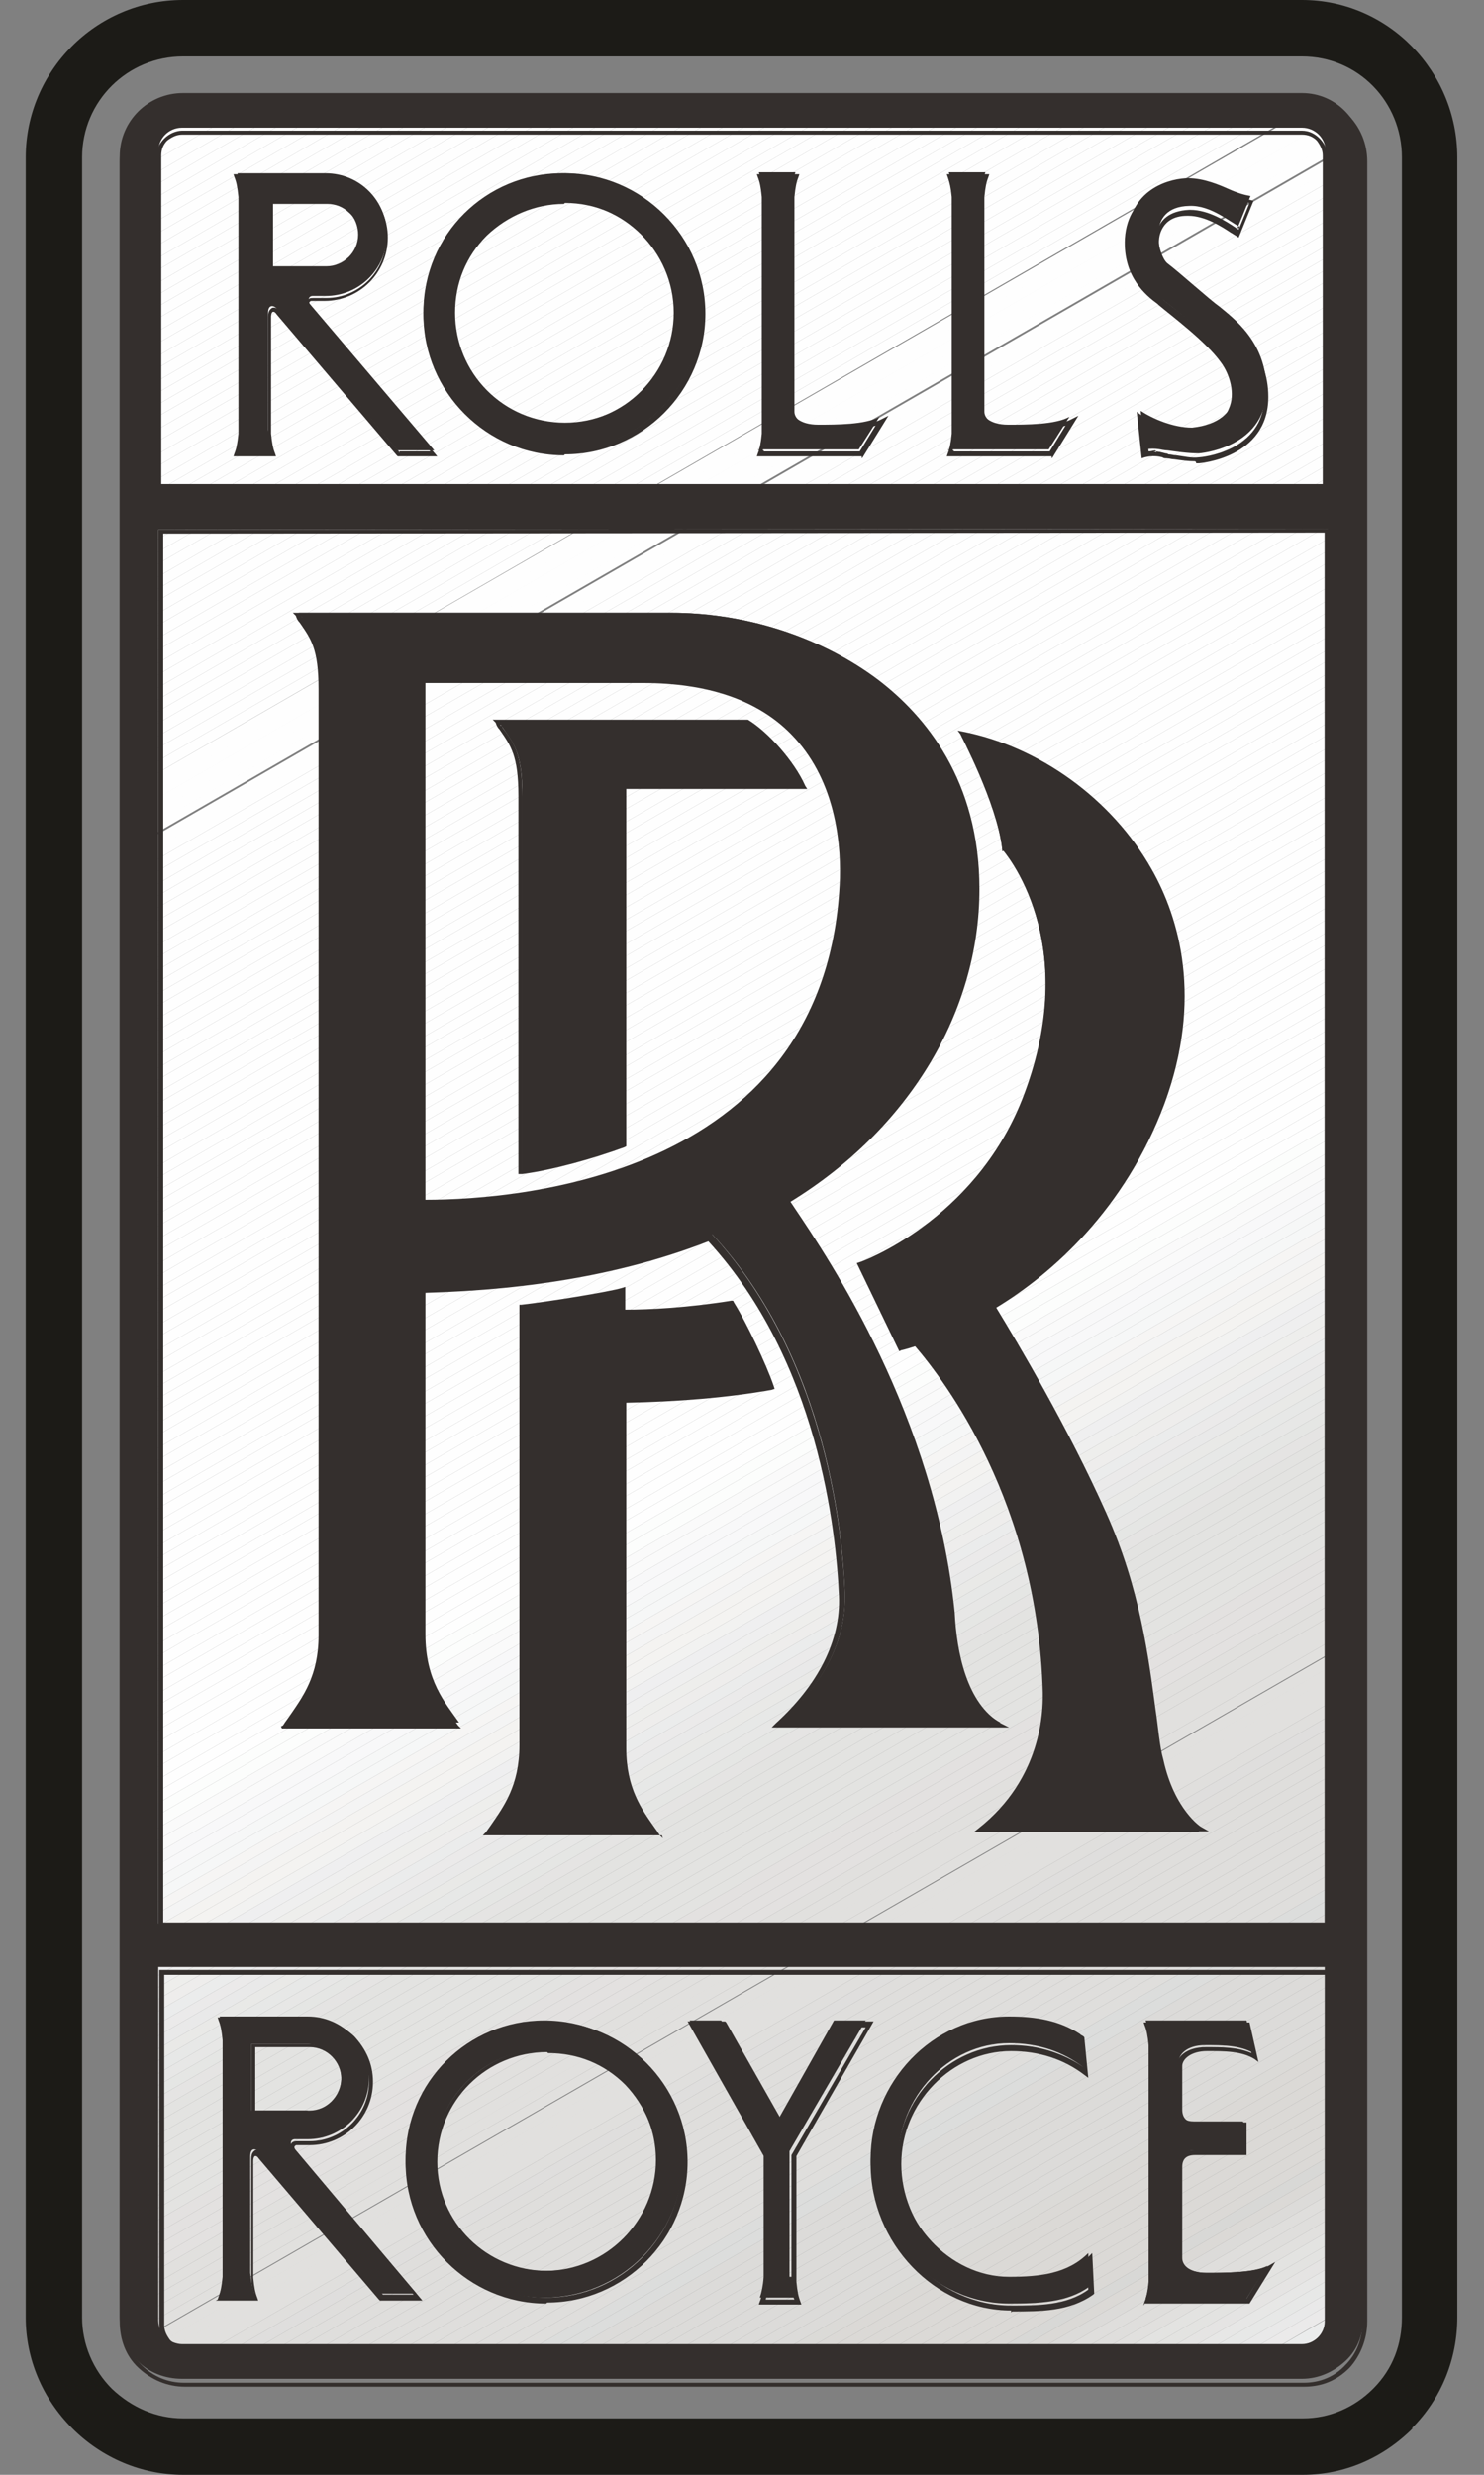 

<!-- Creator: CorelDRAW X6 -->
<svg xmlns="http://www.w3.org/2000/svg" x="0" y="0" xml:space="preserve" width="15mm" height="25mm" version="1.1" shape-rendering="geometricPrecision" text-rendering="geometricPrecision" image-rendering="optimizeQuality" fill-rule="evenodd" clip-rule="evenodd"
viewBox="0 0 1500 2500"
 xmlns:xlink="http://www.w3.org/1999/xlink"
 enable-background="new 0 0 912.7 290.1">
 <rect x="0" y="0" width="1500" height="2500" fill="#808080" stroke="none"/>
 <g id="Layer_x0020_1">
 </g>
 <g id="Layer_x0020_1_0">
 </g>
 <g id="Layer_x0020_1_0_1">
 </g>
 <g id="Layer_x0020_1_0_2">
 </g>
 <g id="Layer_x0020_1_3">
 </g>
 <g id="Layer_x0020_1_0_4">
 </g>
 <g id="Layer_x0020_1_0_5">
 </g>
 <g id="Layer_x0020_1_0_6">
 </g>
 <g id="Layer_x0020_1_0_7">
 </g>
 <g id="Layer_x0020_1_0_2_8">
 </g>
 <g id="Layer_x0020_1_0_2_8_9">
 </g>
 <g id="Layer_x0020_1_0_10">
 </g>
 <g id="Layer_x0020_1_1">
 </g>
 <g id="Layer_x0020_1_11">
 </g>
 <g id="Layer_x0020_1_12">
  <g id="_162418616">
   <path fill="#1c1b17" d="M1428 2453c-30,30 -69,47 -111,47l-1132 0c-42,0 -82,-17 -112,-47 -30,-30 -47,-70 -47,-112l0 -2182c0,-87 71,-159 159,-159l1131 0c87,0 157,72 157,159l0 2182c0,42 -16,82 -46,112l0 0zm-40 -40c-19,19 -44,30 -71,30l-1132 0c-27,0 -52,-11 -72,-30 -19,-19 -30,-45 -30,-72l0 -2182c0,-57 46,-102 102,-102l1131 0c57,0 101,46 101,102l0 2182c0,27 -9,52 -29,72l0 0 1 0z"/>
   <path fill="#F2F2F1" d="M1335 2383l7 -3c-2,2 -4,3 -7,3z"/>
   <path fill="#EFEFEF" d="M1306 2387l51 -29c-2,6 -5,12 -10,17l0 0c-3,3 -4,4 -7,6l-7 3c-5,3 -12,4 -17,4l-10 0 0 -1z"/>
   <path fill="#EFEFEF" d="M1285 2387l75 -43c0,5 -1,9 -3,13l-51 29 -22 0 0 1z"/>
   <path fill="#EBECEC" d="M1264 2387l97 -56 0 11c0,1 0,2 0,2l-75 43 -22 0z"/>
   <polygon fill="#EBEAEA" points="1242,2387 1360,2318 1360,2331 1264,2387 "/>
   <polygon fill="#E9E9E9" points="1221,2387 1360,2306 1360,2318 1242,2387 "/>
   <polygon fill="#E7E8E7" points="1199,2387 1360,2293 1360,2306 1221,2387 "/>
   <polygon fill="#E7E7E6" points="1178,2387 1360,2281 1360,2293 1199,2387 "/>
   <polygon fill="#E5E4E3" points="1157,2387 1360,2268 1360,2281 1178,2387 "/>
   <polygon fill="#E3E3E1" points="1135,2387 1360,2257 1360,2268 1157,2387 "/>
   <polygon fill="#E3E3E1" points="1113,2387 1360,2244 1360,2257 1135,2387 "/>
   <polygon fill="#E1E0DE" points="1092,2387 1360,2232 1360,2244 1113,2387 "/>
   <polygon fill="#DFDEDC" points="1071,2387 1360,2219 1360,2232 1092,2387 "/>
   <polygon fill="#DFDEDC" points="1049,2387 1360,2207 1360,2219 1071,2387 "/>
   <polygon fill="#DCDBD9" points="1027,2387 1360,2194 1360,2207 1049,2387 "/>
   <polygon fill="#DBD9D6" points="1006,2387 1360,2182 1360,2194 1027,2387 "/>
   <polygon fill="#D8D8D6" points="985,2387 1360,2169 1360,2182 1006,2387 "/>
   <polygon fill="#DBD9D6" points="963,2387 1360,2158 1360,2169 985,2387 "/>
   <polygon fill="#DBD9D6" points="942,2387 1360,2145 1360,2158 963,2387 "/>
   <polygon fill="#DBD9D6" points="920,2387 1360,2133 1360,2145 942,2387 "/>
   <polygon fill="#DBD9D6" points="899,2387 1360,2120 1360,2133 920,2387 "/>
   <polygon fill="#DBD9D6" points="877,2387 1360,2108 1360,2120 899,2387 "/>
   <polygon fill="#DBD9D6" points="856,2387 1360,2095 1360,2108 877,2387 "/>
   <polygon fill="#DBD9D6" points="834,2387 1360,2083 1360,2095 856,2387 "/>
   <polygon fill="#DBD9D6" points="813,2387 1360,2070 1360,2083 834,2387 "/>
   <polygon fill="#DBD9D6" points="792,2387 1360,2058 1360,2070 813,2387 "/>
   <polygon fill="#DBDAD7" points="770,2387 1360,2046 1360,2058 792,2387 "/>
   <polygon fill="#DCDBD9" points="748,2387 1360,2033 1360,2046 770,2387 "/>
   <polygon fill="#DCDBD9" points="728,2387 1360,2021 1360,2033 748,2387 "/>
   <polygon fill="#DCDBD9" points="706,2387 1360,2009 1360,2021 728,2387 "/>
   <polygon fill="#DCDBD9" points="684,2387 1360,1996 1360,2009 706,2387 "/>
   <polygon fill="#DCDBD9" points="663,2387 1360,1984 1360,1996 684,2387 "/>
   <polygon fill="#DCDBD9" points="641,2387 1360,1971 1360,1984 663,2387 "/>
   <polygon fill="#DCDBD9" points="620,2387 1360,1959 1360,1971 641,2387 "/>
   <polygon fill="#DCDBD9" points="598,2387 1360,1947 1360,1959 620,2387 "/>
   <polygon fill="#DCDBD9" points="577,2387 1360,1934 1360,1947 598,2387 "/>
   <polygon fill="#DCDBD9" points="555,2387 1360,1922 1360,1934 577,2387 "/>
   <polygon fill="#DCDDDC" points="534,2387 1360,1909 1360,1922 555,2387 "/>
   <polygon fill="#DCDDDC" points="513,2387 1360,1897 1360,1909 534,2387 "/>
   <polygon fill="#DFDEDC" points="491,2387 1360,1884 1360,1897 513,2387 "/>
   <polygon fill="#DFDEDC" points="469,2387 1360,1872 1360,1884 491,2387 "/>
   <polygon fill="#DFDEDC" points="448,2387 1360,1860 1360,1872 469,2387 "/>
   <polygon fill="#DFDEDC" points="427,2387 1360,1848 1360,1860 448,2387 "/>
   <polygon fill="#DFDEDC" points="405,2387 1360,1835 1360,1848 427,2387 "/>
   <polygon fill="#DFDEDC" points="383,2387 1360,1823 1360,1835 405,2387 "/>
   <polygon fill="#DFDEDC" points="362,2387 1360,1810 1360,1823 383,2387 "/>
   <polygon fill="#DFDEDC" points="341,2387 1360,1798 1360,1810 362,2387 "/>
   <polygon fill="#DFDEDC" points="319,2387 1360,1785 1360,1798 341,2387 "/>
   <polygon fill="#DFDEDC" points="298,2387 1360,1773 1360,1785 319,2387 "/>
   <polygon fill="#DFDEDC" points="276,2387 1360,1761 1360,1773 298,2387 "/>
   <polygon fill="#DFDEDC" points="255,2387 1360,1749 1360,1761 276,2387 "/>
   <polygon fill="#DFDEDC" points="234,2387 1360,1736 1360,1749 255,2387 "/>
   <polygon fill="#DFDEDD" points="212,2387 1360,1724 1360,1736 234,2387 "/>
   <polygon fill="#E0DFDD" points="190,2387 1360,1711 1360,1724 212,2387 "/>
   <path fill="#E1E0DE" d="M172 2384l1188 -686 0 13 -1170 676 -5 0c-4,0 -9,-1 -13,-2l-1 -1z"/>
   <path fill="#E1E0DE" d="M160 2379l1200 -693 0 13 -1188 686c-4,-1 -8,-3 -12,-6l0 1z"/>
   <path fill="#E1E0DE" d="M152 2372l1209 -698 0 12 -1200 693c-3,-2 -5,-3 -8,-6 -1,-1 -1,-1 -2,-2z"/>
   <path fill="#E1E0DE" d="M145 2363l1215 -701 0 13 -1209 698c-3,-3 -4,-6 -7,-9l1 0z"/>
   <path fill="#E1E0DE" d="M141 2353l1219 -704 0 12 -1215 701c-2,-3 -3,-7 -4,-10z"/>
   <path fill="#E1E0DE" d="M140 2341l1220 -705 0 13 -1219 704c-1,-3 -2,-8 -2,-12z"/>
   <polygon fill="#E1E0DE" points="140,2329 1360,1624 1360,1637 140,2341 140,2341 "/>
   <polygon fill="#E1E0DE" points="140,2317 1360,1612 1360,1624 140,2329 "/>
   <polygon fill="#E1E0DE" points="140,2304 1360,1599 1360,1612 140,2317 "/>
   <polygon fill="#E3E1E0" points="140,2292 1360,1587 1360,1599 140,2304 "/>
   <polygon fill="#E3E1E0" points="140,2279 1360,1574 1360,1587 140,2292 "/>
   <polygon fill="#E3E1E0" points="140,2267 1360,1562 1360,1574 140,2279 "/>
   <polygon fill="#E3E1E0" points="140,2254 1360,1550 1360,1562 140,2267 "/>
   <polygon fill="#E3E3E1" points="140,2242 1360,1538 1360,1550 140,2254 "/>
   <polygon fill="#E3E3E1" points="140,2229 1360,1525 1360,1538 140,2242 "/>
   <polygon fill="#E3E3E1" points="140,2218 1360,1513 1360,1525 140,2229 "/>
   <polygon fill="#E3E3E1" points="140,2205 1360,1500 1360,1513 140,2218 "/>
   <polygon fill="#E3E3E1" points="140,2193 1360,1488 1360,1500 140,2205 "/>
   <polygon fill="#E3E3E1" points="140,2180 1360,1475 1360,1488 140,2193 "/>
   <polygon fill="#E3E3E1" points="140,2168 1360,1463 1360,1475 140,2180 "/>
   <polygon fill="#E3E3E1" points="140,2155 1360,1451 1360,1463 140,2168 "/>
   <polygon fill="#E3E3E1" points="140,2143 1360,1439 1360,1451 140,2155 "/>
   <polygon fill="#E5E4E3" points="140,2130 1360,1426 1360,1439 140,2143 "/>
   <polygon fill="#E5E6E4" points="140,2118 1360,1414 1360,1426 140,2130 "/>
   <polygon fill="#E7E7E6" points="140,2106 1360,1401 1360,1414 140,2118 "/>
   <polygon fill="#E7E8E7" points="140,2093 1360,1389 1360,1401 140,2106 "/>
   <polygon fill="#E9E9E7" points="140,2081 1360,1376 1360,1389 140,2093 "/>
   <polygon fill="#E9E9E9" points="140,2068 1360,1364 1360,1376 140,2081 "/>
   <polygon fill="#EBEAEA" points="140,2056 1360,1352 1360,1364 140,2068 "/>
   <polygon fill="#EBECEC" points="140,2043 1360,1340 1360,1352 140,2056 "/>
   <polygon fill="#EEEDEC" points="140,2031 1360,1327 1360,1340 140,2043 "/>
   <polygon fill="#EEEEEC" points="140,2019 1360,1315 1360,1327 140,2031 "/>
   <polygon fill="#EFEFEF" points="140,2007 1360,1302 1360,1315 140,2019 "/>
   <polygon fill="#EFEFF0" points="140,1994 1360,1290 1360,1302 140,2007 "/>
   <polygon fill="#F2F2F1" points="140,1982 1360,1277 1360,1290 140,1994 "/>
   <polygon fill="#F4F3F1" points="140,1969 1360,1265 1360,1277 140,1982 "/>
   <polygon fill="#F4F3F1" points="140,1957 1360,1253 1360,1265 140,1969 "/>
   <polygon fill="#F4F4F4" points="140,1944 1360,1240 1360,1253 140,1957 "/>
   <polygon fill="#F6F5F4" points="140,1932 1360,1228 1360,1240 140,1944 "/>
   <polygon fill="#F6F7F7" points="140,1920 1360,1215 1360,1228 140,1932 "/>
   <polygon fill="#F6F7F7" points="140,1908 1360,1203 1360,1215 140,1920 "/>
   <polygon fill="#F8F8F9" points="140,1895 1360,1190 1360,1203 140,1908 "/>
   <polygon fill="#F8F8F9" points="140,1883 1360,1178 1360,1190 140,1895 "/>
   <polygon fill="#FAFAFA" points="140,1870 1360,1165 1360,1178 140,1883 "/>
   <polygon fill="#FAFAFA" points="140,1858 1360,1154 1360,1165 140,1870 "/>
   <polygon fill="#FCFDFC" points="140,1845 1360,1141 1360,1154 140,1858 "/>
   <polygon fill="#FCFDFC" points="140,1833 1360,1129 1360,1141 140,1845 "/>
   <polygon fill="#FEFEFE" points="140,1821 1360,1116 1360,1129 140,1833 "/>
   <polygon fill="#FEFEFE" points="140,1809 1360,1104 1360,1116 140,1821 "/>
   <polygon fill="#FEFEFE" points="140,1796 1360,1091 1360,1104 140,1809 "/>
   <polygon fill="#FEFEFE" points="140,1784 1360,1079 1360,1091 140,1796 "/>
   <polygon fill="#FEFEFE" points="140,1771 1360,1066 1360,1079 140,1784 "/>
   <polygon fill="#FEFEFE" points="140,1759 1360,1055 1360,1066 140,1771 "/>
   <polygon fill="#FEFEFE" points="140,1746 1360,1042 1360,1055 140,1759 "/>
   <polygon fill="#FEFEFE" points="140,1734 1360,1030 1360,1042 140,1746 "/>
   <polygon fill="#FEFEFE" points="140,1722 1360,1017 1360,1030 140,1734 "/>
   <polygon fill="#FEFEFE" points="140,1709 1360,1005 1360,1017 140,1722 "/>
   <polygon fill="#FEFEFE" points="140,1697 1360,992 1360,1005 140,1709 "/>
   <polygon fill="#FEFEFE" points="140,1684 1360,980 1360,992 140,1697 "/>
   <polygon fill="#FEFEFE" points="140,1672 1360,967 1360,980 140,1684 "/>
   <polygon fill="#FEFEFE" points="140,1659 1360,956 1360,967 140,1672 "/>
   <polygon fill="#FEFEFE" points="140,1647 1360,943 1360,956 140,1659 "/>
   <polygon fill="#FEFEFE" points="140,1634 1360,931 1360,943 140,1647 "/>
   <polygon fill="#FEFEFE" points="140,1623 1360,918 1360,931 140,1634 "/>
   <polygon fill="#FEFEFE" points="140,1610 1360,906 1360,918 140,1623 "/>
   <polygon fill="#FEFEFE" points="140,1598 1360,893 1360,906 140,1610 "/>
   <polygon fill="#FEFEFE" points="140,1585 1360,881 1360,893 140,1598 "/>
   <polygon fill="#FEFEFE" points="140,1573 1360,868 1360,881 140,1585 "/>
   <polygon fill="#FEFEFE" points="140,1560 1360,856 1360,868 140,1573 "/>
   <polygon fill="#FEFEFE" points="140,1548 1360,844 1360,856 140,1560 "/>
   <polygon fill="#FEFEFE" points="140,1535 1360,831 1360,844 140,1548 "/>
   <polygon fill="#FEFEFE" points="140,1524 1360,819 1360,831 140,1535 "/>
   <polygon fill="#FEFEFE" points="140,1511 1360,806 1360,819 140,1524 "/>
   <polygon fill="#FEFEFE" points="140,1499 1360,794 1360,806 140,1511 "/>
   <polygon fill="#FEFEFE" points="140,1486 1360,781 1360,794 140,1499 "/>
   <polygon fill="#FEFEFE" points="140,1474 1360,769 1360,781 140,1486 "/>
   <polygon fill="#FEFEFE" points="140,1461 1360,756 1360,769 140,1474 "/>
   <polygon fill="#FEFEFE" points="140,1449 1360,745 1360,756 140,1461 "/>
   <polygon fill="#FEFEFE" points="140,1436 1360,732 1360,745 140,1449 "/>
   <polygon fill="#FEFEFE" points="140,1424 1360,720 1360,732 140,1436 "/>
   <polygon fill="#FEFEFE" points="140,1412 1360,707 1360,720 140,1424 "/>
   <polygon fill="#FEFEFE" points="140,1400 1360,695 1360,707 140,1412 "/>
   <polygon fill="#FEFEFE" points="140,1387 1360,682 1360,695 140,1400 "/>
   <polygon fill="#FEFEFE" points="140,1375 1360,670 1360,682 140,1387 "/>
   <polygon fill="#FEFEFE" points="140,1362 1360,657 1360,670 140,1375 "/>
   <polygon fill="#FEFEFE" points="140,1350 1360,646 1360,657 140,1362 "/>
   <polygon fill="#FEFEFE" points="140,1337 1360,633 1360,646 140,1350 "/>
   <polygon fill="#FEFEFE" points="140,1325 1360,621 1360,633 140,1337 "/>
   <polygon fill="#FEFEFE" points="140,1313 1360,608 1360,621 140,1325 "/>
   <polygon fill="#FEFEFE" points="140,1300 1360,596 1360,608 140,1313 "/>
   <polygon fill="#FEFEFE" points="140,1288 1360,583 1360,596 140,1300 "/>
   <polygon fill="#FEFEFE" points="140,1275 1360,571 1360,583 140,1288 "/>
   <polygon fill="#FEFEFE" points="140,1263 1360,558 1360,571 140,1275 "/>
   <polygon fill="#FEFEFE" points="140,1250 1360,546 1360,558 140,1263 "/>
   <polygon fill="#FEFEFE" points="140,1238 1360,534 1360,546 140,1250 "/>
   <polygon fill="#FEFEFE" points="140,1225 1360,521 1360,534 140,1238 "/>
   <polygon fill="#FEFEFE" points="140,1214 1360,509 1360,521 140,1225 "/>
   <polygon fill="#FEFEFE" points="140,1201 1360,497 1360,509 140,1214 "/>
   <polygon fill="#FEFEFE" points="140,1189 1360,484 1360,497 140,1201 "/>
   <polygon fill="#FEFEFE" points="140,1176 1360,472 1360,484 140,1189 "/>
   <polygon fill="#FEFEFE" points="140,1164 1360,459 1360,472 140,1176 "/>
   <polygon fill="#FEFEFE" points="140,1151 1360,447 1360,459 140,1164 "/>
   <polygon fill="#FEFEFE" points="140,1139 1360,435 1360,447 140,1151 "/>
   <polygon fill="#FEFEFE" points="140,1126 1360,422 1360,435 140,1139 "/>
   <polygon fill="#FEFEFE" points="140,1115 1360,410 1360,422 140,1126 "/>
   <polygon fill="#FEFEFE" points="140,1102 1360,397 1360,410 140,1115 "/>
   <polygon fill="#FEFEFE" points="140,1090 1360,385 1360,397 140,1102 "/>
   <polygon fill="#FEFEFE" points="140,1077 1360,372 1360,385 140,1090 "/>
   <polygon fill="#FEFEFE" points="140,1065 1360,360 1360,372 140,1077 "/>
   <polygon fill="#FEFEFE" points="140,1052 1360,348 1360,360 140,1065 "/>
   <polygon fill="#FEFEFE" points="140,1040 1360,336 1360,348 140,1052 "/>
   <polygon fill="#FEFEFE" points="140,1027 1360,323 1360,336 140,1040 "/>
   <polygon fill="#FEFEFE" points="140,1015 1360,311 1360,323 140,1027 "/>
   <polygon fill="#FEFEFE" points="140,1003 1360,298 1360,311 140,1015 "/>
   <polygon fill="#FEFEFE" points="140,991 1360,286 1360,298 140,1003 "/>
   <polygon fill="#FEFEFE" points="140,978 1360,273 1360,286 140,991 "/>
   <polygon fill="#FEFEFE" points="140,966 1360,261 1360,273 140,978 "/>
   <polygon fill="#FEFEFE" points="140,953 1360,249 1360,261 140,966 "/>
   <polygon fill="#FEFEFE" points="140,941 1360,237 1360,249 140,953 "/>
   <polygon fill="#FEFEFE" points="140,928 1360,224 1360,237 140,941 "/>
   <polygon fill="#FEFEFE" points="140,916 1360,212 1360,224 140,928 "/>
   <polygon fill="#FEFEFE" points="140,904 1360,199 1360,212 140,916 "/>
   <polygon fill="#FEFEFE" points="140,891 1360,187 1360,199 140,904 "/>
   <polygon fill="#FEFEFE" points="140,879 1360,174 1360,187 140,891 "/>
   <polygon fill="#FEFEFE" points="140,866 1360,162 1360,174 140,879 "/>
   <path fill="#FEFEFE" d="M140 854l1220 -704c1,3 1,7 1,9l0 3 -1220 705 0 -13z"/>
   <path fill="#FEFEFE" d="M140 841l1215 -702c2,3 3,7 3,10l-1220 704 0 -13 1 1z"/>
   <path fill="#FEFEFE" d="M140 829l1210 -699c3,3 4,6 6,9l-1215 702 0 -13 -1 0z"/>
   <path fill="#FEFEFE" d="M140 817l1202 -694c3,3 6,5 8,8l-1210 699 0 -12z"/>
   <path fill="#FEFEFE" d="M140 805l1190 -687c4,2 8,3 11,6l-1202 694 0 -13 1 0z"/>
   <path fill="#FEFEFE" d="M140 792l1174 -677 3 0c5,0 10,1 15,3l-1190 687 0 -12 -1 0z"/>
   <polygon fill="#FEFEFE" points="140,780 1292,114 1313,114 140,792 "/>
   <polygon fill="#FEFEFE" points="140,767 1271,114 1292,114 140,780 "/>
   <polygon fill="#FEFEFE" points="140,755 1249,114 1271,114 140,767 "/>
   <polygon fill="#FEFEFE" points="140,742 1227,114 1249,114 140,755 "/>
   <polygon fill="#FEFEFE" points="140,730 1207,114 1227,114 140,742 "/>
   <polygon fill="#FEFEFE" points="140,718 1185,114 1207,114 140,730 "/>
   <polygon fill="#FEFEFE" points="140,706 1163,114 1185,114 140,718 "/>
   <polygon fill="#FEFEFE" points="140,693 1142,114 1163,114 140,706 "/>
   <polygon fill="#FEFEFE" points="140,681 1121,114 1142,114 140,693 "/>
   <polygon fill="#FEFEFE" points="140,668 1099,114 1121,114 140,681 "/>
   <polygon fill="#FEFEFE" points="140,656 1077,114 1099,114 140,668 "/>
   <polygon fill="#FEFEFE" points="140,643 1056,114 1077,114 140,656 "/>
   <polygon fill="#FEFEFE" points="140,631 1034,114 1056,114 140,643 "/>
   <polygon fill="#FEFEFE" points="140,618 1013,114 1034,114 140,631 "/>
   <polygon fill="#FEFEFE" points="140,606 992,114 1013,114 140,618 "/>
   <polygon fill="#FEFEFE" points="140,594 970,114 992,114 140,606 "/>
   <polygon fill="#FEFEFE" points="140,581 948,114 970,114 140,594 "/>
   <polygon fill="#FEFEFE" points="140,569 927,114 948,114 140,581 "/>
   <polygon fill="#FEFEFE" points="140,556 906,114 927,114 140,569 "/>
   <polygon fill="#FEFEFE" points="140,544 884,114 906,114 140,556 "/>
   <polygon fill="#FEFEFE" points="140,531 862,114 884,114 140,544 "/>
   <polygon fill="#FEFEFE" points="140,519 842,114 862,114 140,531 "/>
   <polygon fill="#FEFEFE" points="140,507 820,114 842,114 140,519 "/>
   <polygon fill="#FEFEFE" points="140,495 798,114 820,114 140,507 "/>
   <polygon fill="#FEFEFE" points="140,482 777,114 798,114 140,495 "/>
   <polygon fill="#FEFEFE" points="140,470 756,114 777,114 140,482 "/>
   <polygon fill="#FEFEFE" points="140,457 734,114 756,114 140,470 "/>
   <polygon fill="#FEFEFE" points="140,445 713,114 734,114 140,457 "/>
   <polygon fill="#FEFEFE" points="140,432 691,114 713,114 140,445 "/>
   <polygon fill="#FEFEFE" points="140,420 669,114 691,114 140,432 "/>
   <polygon fill="#FEFEFE" points="140,408 648,114 669,114 140,420 "/>
   <polygon fill="#FEFEFE" points="140,396 627,114 648,114 140,408 "/>
   <polygon fill="#FEFEFE" points="140,383 605,114 627,114 140,396 "/>
   <polygon fill="#FEFEFE" points="140,371 583,114 605,114 140,383 "/>
   <polygon fill="#FEFEFE" points="140,358 563,114 583,114 140,371 "/>
   <polygon fill="#FEFEFE" points="140,346 541,114 563,114 140,358 "/>
   <polygon fill="#FEFEFE" points="140,333 519,114 541,114 140,346 "/>
   <polygon fill="#FEFEFE" points="140,321 498,114 519,114 140,333 "/>
   <polygon fill="#FEFEFE" points="140,309 477,114 498,114 140,321 "/>
   <polygon fill="#FEFEFE" points="140,297 455,114 477,114 140,309 "/>
   <polygon fill="#FEFEFE" points="140,284 433,114 455,114 140,297 "/>
   <polygon fill="#FEFEFE" points="140,272 412,114 433,114 140,284 "/>
   <polygon fill="#FEFEFE" points="140,259 390,114 412,114 140,272 "/>
   <polygon fill="#FEFEFE" points="140,247 369,114 390,114 140,259 "/>
   <polygon fill="#FEFEFE" points="140,234 348,114 369,114 140,247 "/>
   <polygon fill="#FEFEFE" points="140,222 326,114 348,114 140,234 "/>
   <polygon fill="#FEFEFE" points="140,210 304,114 326,114 140,222 "/>
   <polygon fill="#FEFEFE" points="140,197 283,114 304,114 140,210 "/>
   <polygon fill="#FEFEFE" points="140,185 262,114 283,114 140,197 "/>
   <polygon fill="#FEFEFE" points="140,172 240,114 262,114 140,185 "/>
   <polygon fill="#FEFEFE" points="140,160 219,114 240,114 140,172 "/>
   <path fill="#FEFEFE" d="M142 147l56 -32 22 0 -79 46 0 0c0,-5 1,-9 2,-13l0 -1z"/>
   <path fill="#FEFEFE" d="M154 127l19 -11c4,-1 8,-2 13,-2l12 0 -56 32c3,-8 7,-14 12,-19z"/>
   <path fill="#FEFEFE" d="M173 116l-19 11c5,-5 12,-9 19,-11z"/>
   <path fill="#342F2D" d="M990 1849l221 0c0,0 -28,-18 -40,-70 -12,-52 -8,-141 -57,-249 -39,-87 -92,-177 -112,-209 59,-36 131,-99 171,-206 74,-199 -68,-347 -202,-373 0,0 37,67 42,116 0,0 84,93 20,255 -50,125 -165,165 -165,165l42 86c0,0 6,-2 16,-5 26,29 126,155 131,352 0,0 8,82 -66,138l0 0zm-178 -1054l-182 0 0 362c-23,8 -70,23 -102,27l0 -380c0,-47 -10,-54 -24,-75l252 0c20,12 47,42 57,67l0 0 -1 0zm-182 616c53,-1 104,-5 149,-13 -6,-21 -28,-65 -39,-83 -41,7 -80,9 -110,9l0 -22c-14,5 -77,14 -103,17l0 443c0,47 -20,68 -34,89l172 0c-14,-20 -34,-42 -34,-89l0 -352zm-202 -197l0 0 0 -526 222 0c153,0 204,97 202,200 -10,285 -292,327 -424,327l0 0 1 -1zm359 526l224 0c-34,-18 -47,-67 -48,-113 -22,-210 -139,-373 -167,-416 133,-80 192,-202 192,-315 0,-187 -166,-277 -309,-277l-377 0c14,20 24,28 24,75l0 957c0,47 -20,68 -34,89l172 0c-14,-20 -34,-42 -34,-89l0 -352c116,-2 212,-21 290,-52 118,127 132,310 134,361 2,51 -24,95 -65,132l0 0 0 -1zm-476 393c18,0 34,-15 34,-34 0,-18 -15,-34 -34,-34l-57 0 0 67 57 0 0 1zm18 -1862c18,0 34,-15 34,-34 0,-18 -15,-34 -34,-34l-57 0 0 67 57 0 0 1zm222 2023c62,0 112,-51 112,-112 0,-62 -51,-112 -112,-112 -62,0 -112,51 -112,112 0,62 51,112 112,112l0 0zm18 -1866c62,0 112,-51 112,-112 0,-62 -51,-112 -112,-112 -62,0 -112,51 -112,112 0,62 51,112 112,112l0 0zm527 1661c-22,-17 -47,-25 -76,-25 -62,0 -112,55 -112,117 0,62 51,119 112,119 31,0 59,-3 80,-24l1 34c-22,16 -51,17 -81,17 -77,0 -140,-68 -140,-146 0,-77 62,-144 140,-144 27,0 51,4 72,18l4 34 -1 0zm160 54l-49 0c-8,0 -16,-3 -16,-15l0 -44c0,-8 8,-18 27,-18 18,0 35,0 49,8l-7 -33 -102 0c2,6 3,11 4,21l0 239c-1,10 -2,15 -4,21l102 0 21 -33c-14,7 -44,7 -62,7 -18,0 -27,-9 -27,-17l0 -92c0,-11 8,-15 16,-15l49 0 0 -28zm-455 157c1,10 2,15 4,21l-37 0c2,-6 3,-11 4,-21l0 -127 -75 -132 32 0 57 101 57 -101 32 0 -77 132 0 127 2 0zm450 -2070l13 -32c-6,-1 -13,-3 -22,-7 -9,-4 -25,-11 -41,-11 -16,0 -58,9 -61,56 -2,38 23,57 33,65 13,10 48,37 64,58 16,22 23,67 -32,73 -19,0 -40,-9 -52,-17l4 39c12,-2 18,1 23,1 8,1 20,3 32,3 11,-1 68,-10 68,-65 0,-48 -34,-72 -47,-83 -10,-7 -41,-35 -53,-44 -9,-7 -23,-57 22,-58 22,-1 42,17 51,21l0 0 -1 2zm-994 2087c-2,-6 -3,-11 -4,-21l0 -118c0,-9 6,-8 10,-3l121 142 37 0 -125 -147c-3,-3 -3,-9 2,-9l13 0c34,0 62,-27 62,-62 0,-34 -27,-62 -62,-62l-89 0c2,6 3,11 4,21l0 239c-1,10 -2,15 -4,21l37 0zm18 -1862c-2,-6 -3,-11 -4,-21l0 -118c0,-9 6,-8 10,-3l121 142 37 0 -125 -147c-3,-3 -3,-9 2,-9l13 0c34,0 62,-27 62,-62 0,-34 -27,-62 -62,-62l-89 0c2,6 3,11 4,21l0 239c-1,10 -2,15 -4,21l37 0 -1 1zm684 0c2,-6 3,-11 4,-21l0 -239c-1,-10 -2,-15 -4,-21l37 0c-2,6 -3,11 -4,21l0 217c0,8 8,17 27,17 18,0 48,0 62,-8l-21 33 -102 0zm-192 0c2,-6 3,-11 4,-21l0 -239c-1,-10 -2,-15 -4,-21l37 0c-2,6 -3,11 -4,21l0 217c0,8 8,17 27,17 18,0 48,0 62,-8l-21 33 -102 0zm-217 1866c77,0 140,-62 140,-140 0,-77 -62,-140 -140,-140 -77,0 -140,62 -140,140 0,77 62,140 140,140l0 0zm18 -1866c77,0 140,-62 140,-140 0,-77 -62,-140 -140,-140 -77,0 -140,62 -140,140 0,77 62,140 140,140l0 0zm771 1533l0 357c0,13 -11,23 -23,23l-1132 0c-6,0 -13,-3 -17,-7 -4,-4 -7,-10 -7,-17l0 -357 1179 0zm-1179 -45l0 -1408 1179 -1 0 1409 -1179 0zm0 -1454l0 -336c0,-7 3,-13 7,-17 4,-4 10,-7 17,-7l1132 0c7,0 13,3 17,7 4,4 7,10 7,17l0 336 -1179 0zm1200 1896c13,-12 18,-28 18,-45l0 -2182c0,-35 -27,-64 -62,-64l0 0 -1131 0c-35,0 -64,28 -64,64l0 2182c0,17 7,33 18,45 12,12 28,18 45,18l1132 0c17,0 32,-7 44,-18l0 0 1 0z"/>
   <path fill="#342F2D" d="M275 269l55 0c17,0 32,-14 32,-32 0,-8 -3,-17 -9,-22 -6,-6 -14,-9 -22,-9l-55 0 0 63zm55 5l-59 0 0 -72 59 0c10,0 19,4 26,11 7,7 11,16 11,26 0,20 -17,37 -36,37l-1 -1zm240 -68c-29,0 -57,12 -78,32 -21,21 -32,48 -32,78 0,61 49,111 111,111 61,0 111,-49 111,-111 0,-61 -49,-111 -111,-111 0,0 0,0 0,0zm0 226c-63,0 -115,-52 -115,-115 0,-31 12,-60 33,-82 22,-22 51,-33 82,-33 0,0 0,0 0,0 63,0 115,52 115,115 0,63 -52,115 -115,115zm0 -252c-37,0 -72,14 -97,40 -26,26 -40,61 -40,97 0,76 62,137 137,137 76,0 137,-62 137,-137 0,-76 -62,-137 -137,-137 0,0 0,0 0,0zm0 280c-78,0 -142,-64 -142,-142 0,-38 15,-73 42,-101 27,-27 62,-42 101,-42 0,0 0,0 0,0 78,0 142,64 142,142 0,78 -64,142 -142,142zm-166 -4l31 0 -122 -143c-3,-3 -3,-7 -2,-9 1,-3 3,-3 6,-3l13 0c33,0 60,-27 60,-60 0,-33 -27,-60 -60,-60l-86 0c2,4 3,10 3,18l0 239c-1,8 -2,13 -3,18l30 0c-2,-4 -3,-10 -3,-18l0 -118c0,-7 3,-8 4,-9 3,-1 7,1 9,4l120 142 -1 0zm41 5l-43 0 -1 -1 -121 -142c-2,-3 -3,-3 -4,-3 -1,0 -2,2 -2,5l0 118c1,10 2,15 4,20l1 3 -43 0 1 -3c2,-5 3,-10 4,-20l0 -239c-1,-10 -2,-15 -4,-20l-1 -3 92 0c36,0 64,29 64,64 0,36 -29,64 -64,64l-13 0c-1,0 -1,0 -2,1 -1,1 0,3 1,4l128 152 3 0zm327 -5l97 0 16 -26c-16,5 -40,5 -57,5 -20,0 -30,-10 -30,-20l0 -217c1,-8 2,-14 3,-18l-30 0c2,4 3,10 3,18l0 239c-1,8 -2,14 -3,18l1 0zm99 5l-106 0 1 -3c2,-5 3,-10 4,-20l0 -239c-1,-10 -2,-15 -4,-20l-1 -3 43 0 -1 3c-2,5 -3,10 -4,20l0 217c0,6 7,15 25,15 18,0 48,0 62,-7l8 -4 -26 42 -1 1zm93 -5l97 0 16 -26c-16,5 -40,5 -57,5 -20,0 -30,-10 -30,-20l0 -217c1,-8 2,-13 3,-18l-30 0c2,5 3,10 3,18l0 239c-1,8 -2,13 -3,18l1 0zm99 5l-106 0 1 -3c2,-5 3,-10 4,-20l0 -239c-1,-10 -2,-14 -4,-20l-1 -3 43 0 -1 3c-2,5 -3,10 -4,20l0 217c0,6 7,15 25,15 18,0 48,0 62,-7l8 -4 -26 42 -1 1zm103 -5c5,0 8,1 12,2 2,0 3,1 3,1 3,0 5,1 8,1 8,1 15,3 23,2 1,0 66,-5 66,-62 0,-44 -28,-67 -43,-79l-3 -3c-5,-4 -17,-13 -28,-23 -9,-8 -19,-17 -25,-21 -6,-5 -14,-26 -9,-42 3,-9 11,-19 32,-20 0,0 1,0 1,0 19,0 37,12 46,18 1,1 2,1 3,2l11 -27c-6,-2 -13,-3 -20,-7 -8,-3 -25,-11 -40,-11 -1,0 -56,1 -59,53 -2,36 22,54 31,62l1 1c14,11 49,37 65,59 10,13 16,35 8,52 -4,10 -15,22 -42,25 -18,0 -37,-8 -49,-15l3 32c3,0 5,-1 7,-1l1 2zm42 10c-7,0 -14,-1 -21,-2 -3,0 -5,-1 -8,-1 -1,0 -3,0 -4,-1 -4,-1 -10,-2 -18,0l-3 1 -5 -47 4 3c13,8 33,17 51,17 20,-3 33,-10 38,-23 7,-15 1,-35 -8,-47 -15,-21 -50,-47 -63,-58l-1 -1c-11,-8 -35,-27 -33,-66 3,-47 47,-57 63,-57 16,0 32,7 42,11 8,3 16,6 22,7l3 1 -15 37 -3 -2c-2,-1 -3,-2 -5,-3 -9,-6 -26,-17 -43,-17 0,0 -1,0 -1,0 -14,0 -23,6 -27,17 -5,14 3,33 8,37 6,4 15,12 25,21 11,9 22,19 28,23l2 3c15,12 46,37 46,82 0,62 -70,67 -70,67 -1,0 -3,0 -3,0l0 -1zm-1045 24l1174 0 0 -333c0,-6 -3,-11 -6,-15 -4,-4 -9,-6 -15,-6l-1132 0c-6,0 -11,3 -15,6 -4,4 -6,9 -6,15l0 333zm1179 5l-1184 0 0 -337c0,-7 3,-13 8,-18 5,-5 12,-8 18,-8l1132 0c7,0 13,3 18,8 5,5 8,12 8,18l0 337zm-836 237c1,1 2,2 2,3 12,16 20,27 20,70l0 377c30,-3 69,-15 98,-25l0 -362 181 0c-11,-24 -37,-51 -55,-62l-246 0zm18 454l0 -382c0,-41 -8,-51 -19,-67 -2,-2 -3,-4 -4,-7l-3 -3 257 0 1 0c20,12 47,42 58,67l2 3 -183 0 0 361 -2 1c-30,11 -72,23 -103,27l-3 0 -1 0zm-94 -496l0 522c99,0 408,-26 419,-325 1,-42 -7,-102 -49,-145 -34,-35 -85,-52 -150,-52l-220 0zm-3 526l-2 0 0 -531 224 0c67,0 118,18 153,54 43,44 52,105 51,148 -11,306 -329,329 -427,329l1 0zm-122 -593c1,1 2,2 2,2 12,16 20,28 20,70l0 956c0,42 -17,65 -30,83 -1,1 -2,2 -2,3l162 0c-1,-1 -2,-2 -3,-3 -13,-18 -30,-42 -30,-83l0 -353 3 0c110,-2 207,-19 289,-52l2 -1 1 1c113,122 132,294 135,362 2,45 -19,90 -61,129l210 0c-32,-23 -41,-72 -42,-111 -21,-198 -127,-355 -162,-407l-7 -10 3 -2c119,-72 191,-188 191,-312 0,-180 -154,-274 -307,-274l-373 0zm-19 1120l2 -3c2,-3 3,-4 5,-7 13,-19 29,-40 29,-81l0 -956c0,-41 -8,-51 -19,-67 -2,-2 -3,-4 -4,-7l-3 -3 382 0c77,0 153,25 210,68 47,36 102,101 102,211 0,125 -72,243 -191,316l4 6c35,52 142,210 162,409 2,40 12,92 47,112l8 4 -240 0 4 -4c43,-39 66,-84 64,-129 -3,-67 -21,-237 -132,-358 -82,32 -177,49 -287,52l0 349c0,41 16,62 29,81 2,3 3,4 5,7l3 3 -181 0 -1 -2zm711 103l207 0c-9,-8 -27,-28 -36,-67 -3,-14 -5,-32 -8,-52 -6,-51 -14,-120 -49,-197 -38,-86 -92,-175 -112,-208l-1 -2 2 -1c55,-34 130,-97 170,-205 39,-105 14,-185 -13,-233 -38,-68 -108,-120 -182,-136 8,16 36,70 41,111 8,8 82,101 20,257 -46,115 -147,159 -164,166l39 82c3,-1 8,-3 14,-4l2 -1 1 1c30,33 127,158 132,354l0 0c1,8 3,82 -62,136zm214 5l-227 0 5 -4c65,-51 65,-121 65,-134l0 0 0 -3c-5,-192 -99,-315 -129,-350 -9,3 -14,4 -14,4l-2 1 -1 -2 -42 -87 3 -1c1,0 115,-41 164,-164 59,-150 -9,-240 -18,-252l-2 1 0 -3c-6,-47 -42,-114 -42,-115l-3 -4 5 1c77,15 151,68 191,139 28,49 52,131 13,237 -40,107 -114,172 -170,206 22,36 73,122 111,207 35,78 43,148 50,199 3,20 4,37 8,51 11,50 38,68 39,68l7 4 -8 0 -2 0zm-714 -2l162 0c-1,-1 -2,-2 -3,-3 -13,-18 -30,-42 -30,-83l0 -353 3 0c52,-1 102,-5 147,-12 -7,-21 -27,-60 -37,-79 -45,7 -84,9 -109,9l-3 0 0 -22c-19,5 -75,13 -98,16l0 441c0,42 -17,65 -30,83 -1,1 -2,2 -2,3l1 1zm172 5l-181 0 3 -3c2,-3 3,-4 5,-7 13,-19 29,-40 29,-81l0 -445 2 0c27,-3 89,-13 102,-17l3 -1 0 23c25,0 63,-2 107,-9l2 0 1 2c12,19 33,63 40,84l1 3 -3 1c-45,8 -96,12 -147,13l0 349c0,41 16,62 29,81 2,3 3,4 5,7l3 3 -1 -3zm-504 88l1174 0 0 -1404 -1174 1 0 1403zm1179 5l-1184 0 0 -1412 3 0 1181 -1 0 1414 0 -1zm-1086 185l55 0c17,0 32,-14 32,-32 0,-17 -14,-32 -32,-32l-55 0 0 63zm55 5l-59 0 0 -72 59 0c20,0 37,17 37,36 0,20 -17,37 -36,37l-1 0zm240 -64c-61,0 -111,49 -111,111 0,61 50,110 111,110 61,0 111,-49 111,-110 0,-29 -12,-57 -32,-78 -21,-21 -48,-32 -78,-32zm0 226c-63,0 -115,-52 -115,-115 0,-63 52,-115 115,-115 31,0 60,12 82,33 22,22 33,51 33,82 0,63 -52,115 -115,115zm-326 -257c2,4 2,10 3,18l0 239c-1,8 -2,14 -3,18l30 0c-2,-4 -3,-10 -3,-18l0 -118c0,-7 3,-8 4,-9 3,-1 7,1 9,4l120 142 31 0 -122 -143c-3,-3 -3,-7 -2,-9 1,-2 3,-3 6,-3l13 0c33,0 60,-27 60,-60 0,-16 -6,-31 -17,-42 -12,-12 -27,-18 -42,-18l-86 0 -1 0zm-7 281l1 -3c2,-5 3,-10 4,-20l0 -239c-1,-10 -2,-15 -4,-20l-1 -3 92 0c17,0 33,7 46,19 12,13 19,28 19,46 0,36 -29,64 -64,64l-13 0c-1,0 -1,0 -2,1 -1,1 0,3 1,4l128 152 -43 0 -1 -1 -121 -142c-2,-3 -3,-3 -4,-3 -1,0 -2,2 -2,5l0 118c1,10 2,15 4,20l1 3 -43 0 2 -1zm332 -276c-37,0 -72,14 -97,40 -26,26 -40,61 -40,97 0,76 62,137 137,137 76,0 137,-62 137,-137 0,-76 -62,-137 -137,-137 0,0 0,0 0,0zm0 280c-78,0 -142,-64 -142,-142 0,-38 15,-73 42,-101 27,-27 62,-42 101,-42 0,0 0,0 0,0 78,0 142,64 142,142 0,78 -64,142 -142,142zm611 -280c2,4 3,10 3,18l0 239c-1,8 -2,14 -3,18l97 0 16 -26c-16,5 -40,5 -57,5 -19,0 -30,-10 -30,-20l0 -92c0,-11 7,-17 18,-17l47 0 0 -23 -47 0c-12,0 -18,-6 -18,-17l0 -44c0,-10 10,-20 30,-20 17,0 32,0 46,6l-6 -27 -97 0 1 -2zm-7 281l1 -3c2,-5 3,-10 4,-20l0 -239c-1,-10 -2,-15 -4,-20l-1 -3 107 0 9 40 -4 -3c-13,-8 -30,-8 -48,-8 -16,0 -25,8 -25,15l0 44c0,8 4,13 13,13l52 0 0 33 -52 0c-9,0 -13,4 -13,12l0 92c0,8 8,15 25,15 18,0 48,0 62,-7l7 -4 -26 42 -106 0 -1 2zm-383 -5l30 0c-2,-4 -3,-10 -3,-18l0 0 0 -127 0 -1 75 -129 -28 0 -58 102 -58 -102 -27 0 73 130 0 127c-1,8 -2,14 -3,18zm37 5l-43 0 1 -3c2,-5 3,-10 4,-20l0 -127 -77 -136 38 0 1 1 55 97 56 -98 38 0 -78 136 0 127c1,10 2,15 4,20l1 3 0 1zm212 -284c-74,0 -137,65 -137,142 0,77 63,143 137,143 27,0 56,0 78,-16l-1 -28c-22,18 -50,21 -77,21 -62,0 -115,-56 -115,-121 0,-65 52,-119 115,-119 28,0 52,8 73,22l-3 -27c-19,-12 -40,-17 -70,-17l0 1zm0 290c-77,0 -142,-68 -142,-148 0,-79 65,-147 142,-147 32,0 53,6 73,18l1 1 4 41 -4 -3c-21,-16 -46,-24 -74,-24 -60,0 -111,52 -111,114 0,63 51,117 111,117 28,0 57,-3 78,-23l4 -4 2 41 -1 1c-24,17 -53,17 -82,17l-1 1zm-856 -339l0 354c0,6 3,11 6,15 4,4 9,6 15,6l1132 0c12,0 21,-9 21,-21l0 -354 -1174 0zm1153 380l-1132 0c-7,0 -13,-3 -18,-8 -5,-5 -8,-12 -8,-18l0 -359 1184 0 0 359c0,14 -12,26 -26,26zm-1132 -2273c-34,0 -62,27 -62,62l0 2182c0,17 7,32 18,43 12,12 27,18 43,18l1132 0c16,0 31,-6 42,-18l0 0c11,-11 17,-26 17,-43l0 -2182c0,-34 -27,-62 -60,-62l-1131 0zm1132 2309l-1132 0c-18,0 -34,-7 -47,-19 -13,-12 -19,-29 -19,-47l0 -2182c0,-37 30,-66 66,-66l1133 0c35,2 62,31 62,66l0 2182c0,18 -7,35 -18,47l0 0c-13,13 -28,19 -46,19l1 0z"/>
  </g>
 </g>
</svg>
